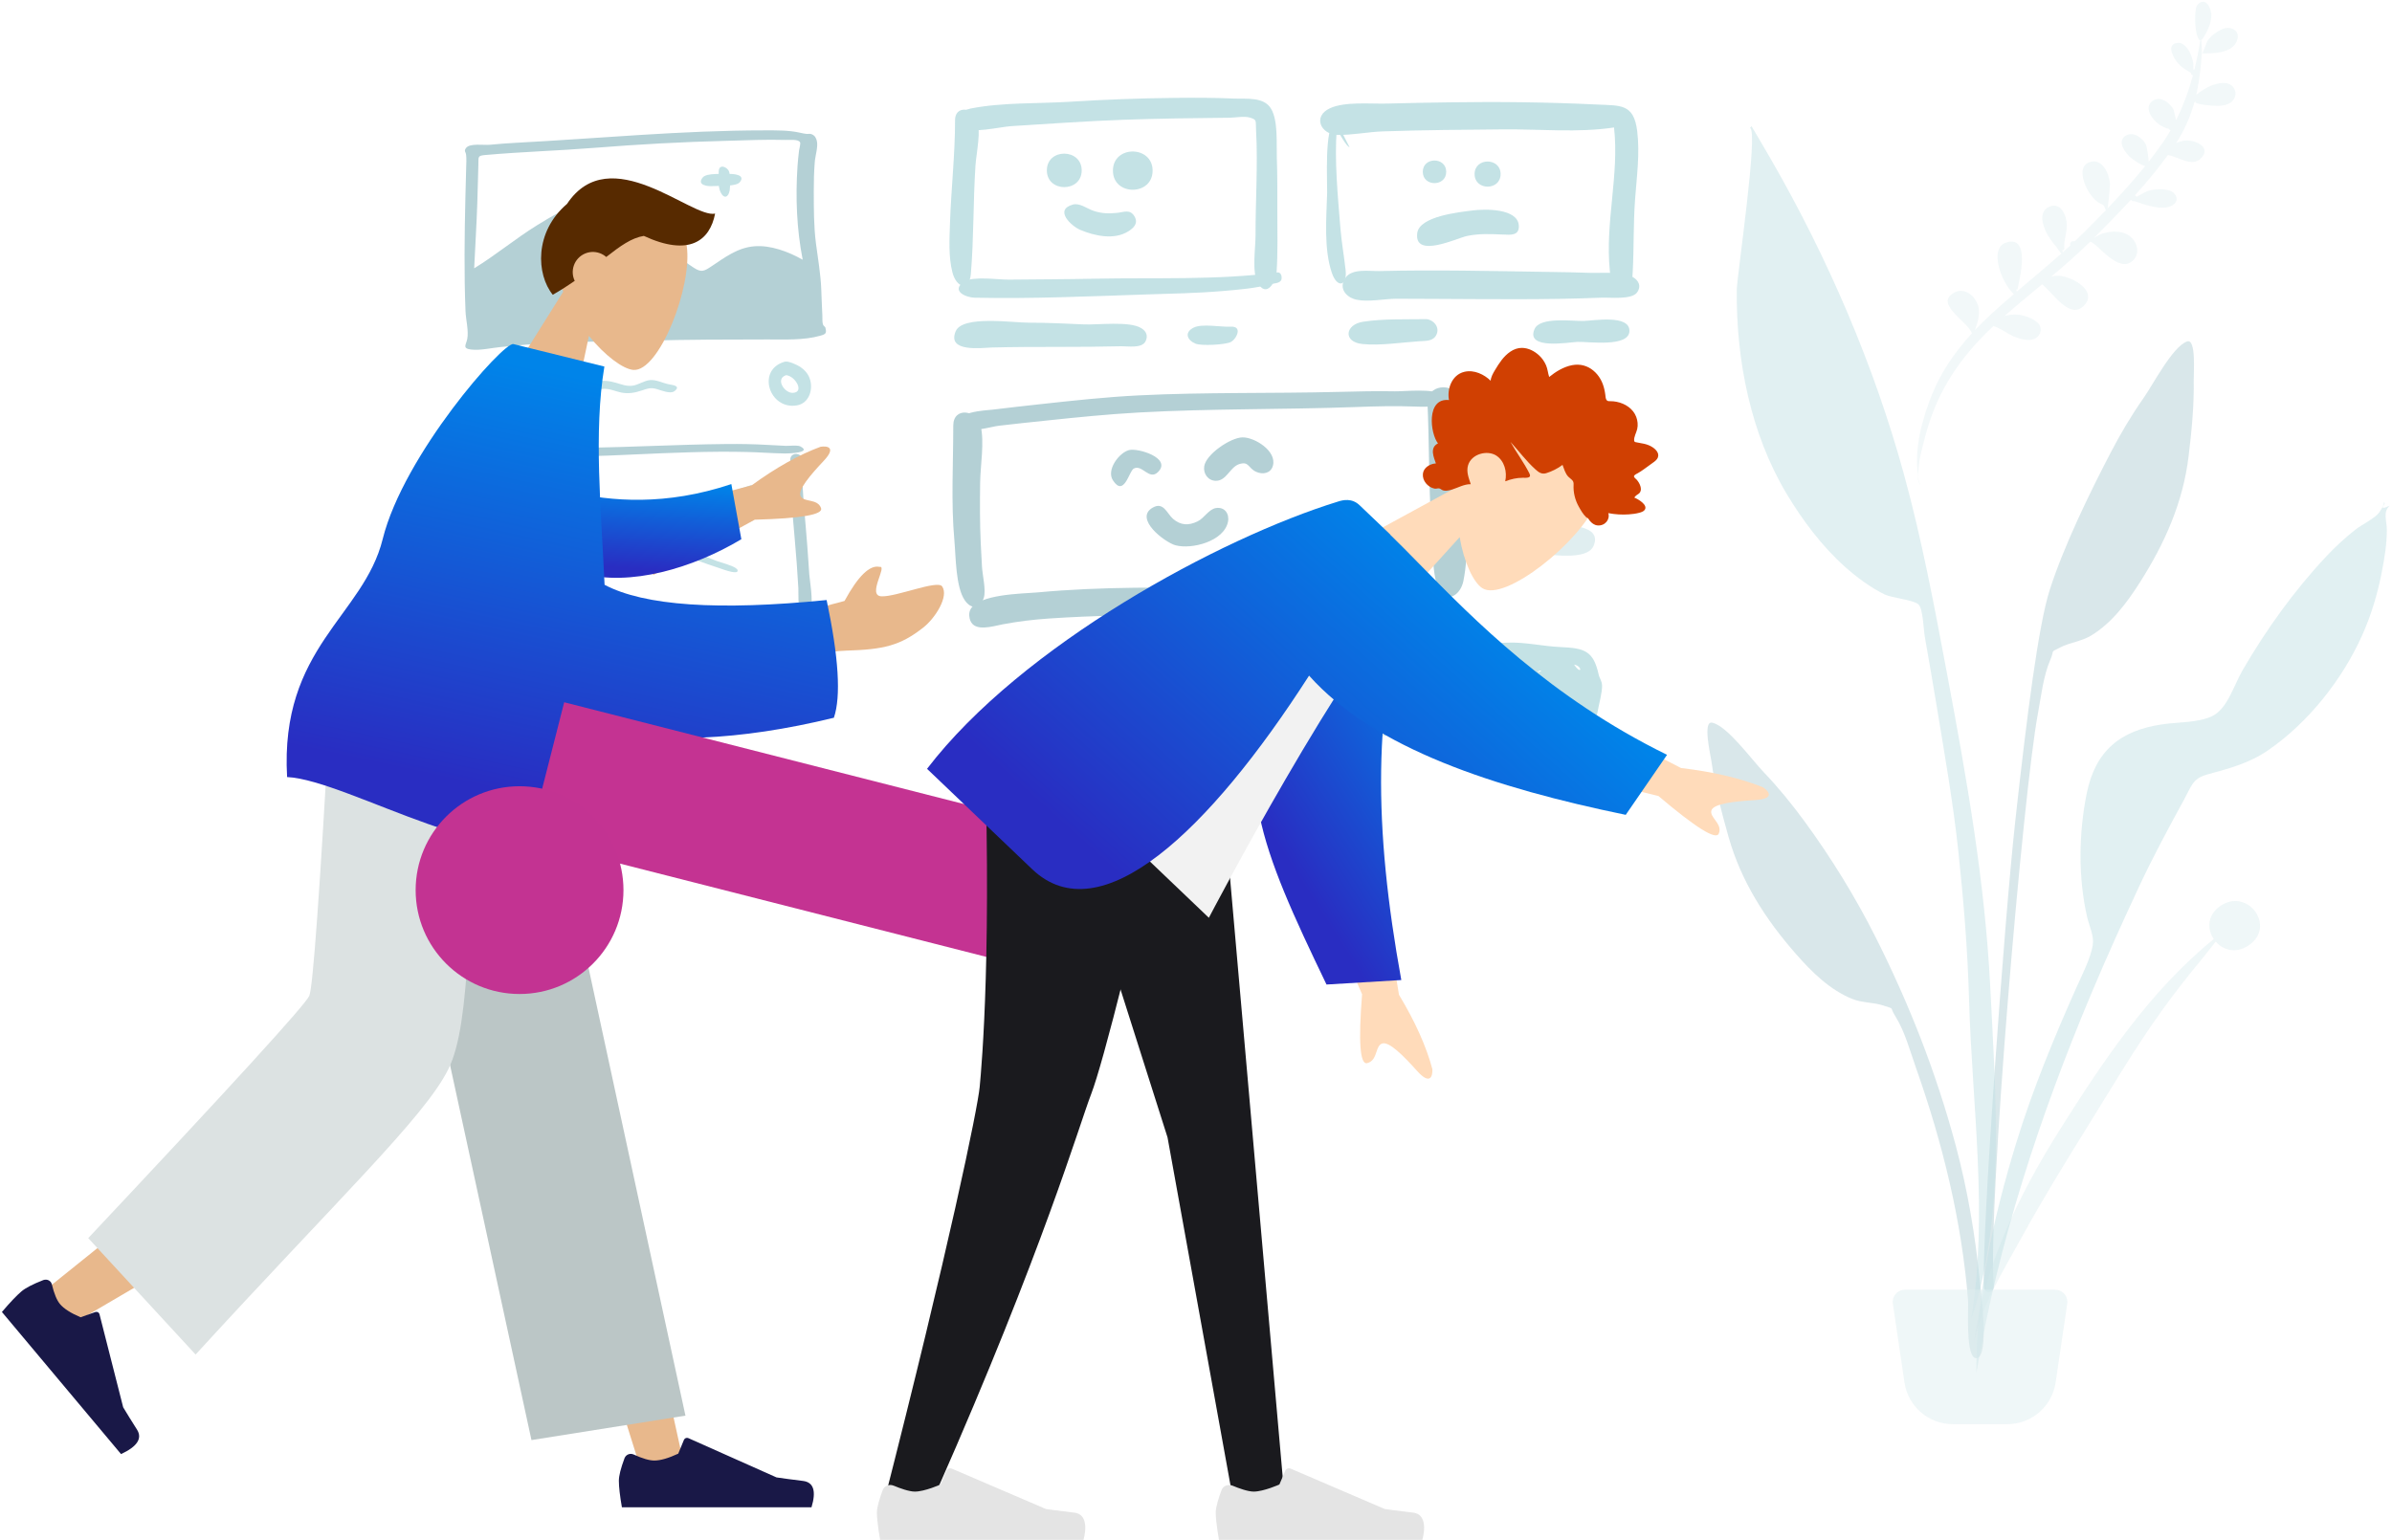 <svg width="587" height="378" viewBox="0 0 587 378" fill="none" xmlns="http://www.w3.org/2000/svg">
<g opacity="0.5">
<path fill-rule="evenodd" clip-rule="evenodd" d="M116.363 65.863C116.609 60.571 116.947 55.286 117.126 49.991C117.214 47.367 117.283 44.743 117.35 42.119C117.365 41.534 117.38 40.95 117.393 40.366C117.436 38.38 117.201 38.218 119.199 38.042C128.112 37.255 137.06 36.994 145.984 36.282C156.746 35.424 167.564 34.831 178.357 34.566C183.153 34.447 187.97 34.202 192.767 34.351C193.829 34.384 195.916 34.108 196.334 34.934C196.515 35.291 196.136 36.519 196.088 36.931C195.937 38.217 195.797 39.508 195.71 40.801C195.2 48.427 195.504 56.245 196.981 63.755C193.517 61.802 189.14 60.122 185.103 60.456C180.987 60.795 177.908 63.174 174.613 65.362C172.749 66.6 172.122 66.926 170.262 65.727C168.66 64.693 167.144 63.511 165.633 62.351C163.3 60.561 161.098 58.62 158.836 56.744C154.677 53.293 148.947 48.382 143.202 49.828C139.098 50.861 135.308 53.117 131.745 55.324C126.453 58.604 121.662 62.62 116.363 65.863ZM187.694 32.001C167.245 32.001 146.949 33.983 126.558 35.056C124.428 35.168 122.306 35.333 120.184 35.538C118.77 35.674 115.311 35.101 114.384 36.309C113.766 37.115 114.297 37.236 114.384 38.002C114.494 38.968 114.429 40.112 114.401 41.134C114.333 43.596 114.261 46.058 114.205 48.52C113.994 57.827 113.862 67.132 114.239 76.436C114.321 78.466 115.06 81.275 114.656 83.247C114.363 84.674 113.384 85.543 115.642 85.807C117.864 86.067 120.58 85.406 122.804 85.195C125.04 84.982 127.277 84.751 129.516 84.566C139.252 83.764 149.082 83.885 158.843 83.618C168.693 83.35 178.546 83.332 188.398 83.327C192.521 83.325 197.231 83.556 201.254 82.422C202.669 82.023 202.898 81.826 202.549 80.422C202.483 80.155 202.055 80.057 201.93 79.575C201.759 78.92 201.847 78.123 201.807 77.441C201.677 75.213 201.631 72.981 201.526 70.751C201.351 67.026 200.709 63.411 200.234 59.723C199.686 55.465 199.714 51.141 199.703 46.854C199.697 44.476 199.758 42.106 199.949 39.735C200.071 38.215 200.82 35.944 200.44 34.526C200.251 33.82 199.942 33.26 199.207 32.956C198.741 32.763 198.349 32.914 197.889 32.865C197.343 32.807 197.003 32.731 196.348 32.583C193.546 31.947 190.549 32.001 187.694 32.001Z" fill="#69A1AC"/>
<path fill-rule="evenodd" clip-rule="evenodd" d="M176.377 42.126C176.376 43.608 176.144 45.795 176.828 47.19C177.694 48.961 178.779 48.407 179.066 46.744C179.23 45.791 179.226 42.97 178.92 42.126C178.487 40.931 176.377 40.117 176.377 42.126Z" fill="#89C5CC"/>
<path fill-rule="evenodd" clip-rule="evenodd" d="M178.864 42.698C177.472 42.747 173.42 42.413 172.479 43.532C170.864 45.45 173.675 45.79 174.882 45.683C176.279 45.559 180.595 45.862 181.531 44.742C183.095 42.868 179.958 42.658 178.864 42.698Z" fill="#89C5CC"/>
<path fill-rule="evenodd" clip-rule="evenodd" d="M124.872 92.209C130.988 93.271 129.085 102.597 123.297 100.437C121.281 99.684 118.309 97.509 119.424 94.947C120.257 93.032 122.97 92.026 124.872 92.209ZM122.339 89.309C118.361 89.978 115.641 94.283 117.005 98.038C118.321 101.661 123.312 104.314 126.992 103.012C130.506 101.769 132.259 97.094 131.074 93.674C129.836 90.101 125.804 88.725 122.339 89.309Z" fill="#89C5CC"/>
<path fill-rule="evenodd" clip-rule="evenodd" d="M159.544 93.299C158.021 93.426 156.705 94.492 155.173 94.681C153.74 94.857 152.552 94.367 151.211 93.975C149.589 93.501 148.102 93.293 146.445 93.714C145.178 94.036 143.929 94.897 142.614 95.001C140.025 95.206 137.017 92.252 134.996 95.593C134.028 97.194 135.434 98.225 136.883 97.478C138.394 96.7 137.652 96.421 139.526 96.881C141.09 97.265 142.353 97.473 143.919 96.936C145.338 96.449 146.584 95.558 148.125 95.458C149.635 95.361 150.948 96.048 152.392 96.345C154.166 96.71 155.737 96.434 157.418 95.877C159.018 95.348 159.656 95.059 161.27 95.531C162.292 95.83 164.524 96.779 165.519 96.014C167.239 94.691 164.936 94.498 164.03 94.31C162.57 94.007 161.059 93.175 159.544 93.299Z" fill="#89C5CC"/>
<path fill-rule="evenodd" clip-rule="evenodd" d="M194.394 92.411C194.406 92.42 194.418 92.429 194.43 92.439C194.418 92.429 194.406 92.42 194.394 92.411ZM192.899 92.098C195.122 92.241 197.526 96.291 194.58 96.435C192.507 96.536 190.187 92.989 192.899 92.098ZM192.587 88.784C185.557 90.747 188.77 100.658 195.551 99.513C198.631 98.993 199.675 95.425 198.657 92.783C198.22 91.649 197.367 90.692 196.348 90.039C195.596 89.558 193.446 88.544 192.587 88.784Z" fill="#89C5CC"/>
<path fill-rule="evenodd" clip-rule="evenodd" d="M159.788 109.475C165.974 109.262 172.161 109.05 178.354 108.993C181.71 108.962 185.048 109.02 188.399 109.213C189.885 109.298 191.371 109.38 192.858 109.443C193.114 109.454 193.469 109.436 193.86 109.417C194.781 109.372 195.905 109.317 196.434 109.596C199.392 111.161 193.365 111.333 192.632 111.321C190.991 111.293 189.352 111.212 187.713 111.131C186.281 111.06 184.848 110.989 183.414 110.954C174.215 110.728 164.961 111.141 155.746 111.553C153.634 111.647 151.524 111.741 149.417 111.828C147.18 111.92 144.943 111.979 142.707 112.038C139.51 112.123 136.314 112.208 133.118 112.388C131.897 112.456 130.676 112.529 129.456 112.602L129.456 112.602L129.456 112.602C127.708 112.706 125.959 112.81 124.21 112.902C122.841 112.974 121.472 113.044 120.101 113.079C119.854 113.085 119.532 113.119 119.181 113.157C118.331 113.247 117.308 113.357 116.756 113.131C116.091 112.859 115.553 112.479 115.919 111.673C116.228 110.992 117.351 111.074 118.17 111.134C118.393 111.15 118.594 111.164 118.75 111.161C121.367 111.111 123.978 110.964 126.591 110.804C127.546 110.745 128.502 110.685 129.457 110.625C134.43 110.312 139.399 110 144.385 109.915C149.521 109.827 154.654 109.651 159.788 109.475ZM192.098 150.19L193.877 150.169C194.795 150.249 195.206 151.213 194.616 151.954C194.165 152.521 192.427 152.547 191.294 152.564H191.294H191.294C190.981 152.568 190.713 152.572 190.532 152.587C187.576 152.824 184.625 152.931 181.659 152.96C175.414 153.019 169.192 153.287 162.957 153.642C156.574 154.006 150.186 154.143 143.798 154.28H143.798H143.798C139.098 154.381 134.398 154.481 129.7 154.672C127.009 154.782 124.318 154.864 121.627 154.934C121.337 154.942 120.953 154.983 120.518 155.03C118.817 155.214 116.347 155.481 115.787 154.13C115.29 152.932 115.981 152.38 116.991 152.129C116.831 151.42 116.861 150.423 116.877 149.851C116.883 149.68 116.886 149.547 116.884 149.471C116.858 148.755 116.841 148.039 116.823 147.322C116.803 146.51 116.783 145.699 116.752 144.887C116.723 144.151 116.697 143.414 116.67 142.676C116.566 139.768 116.462 136.852 116.238 133.955C116.135 132.618 115.971 131.296 115.807 129.977C115.546 127.871 115.285 125.77 115.273 123.62C115.271 123.233 115.252 122.749 115.23 122.204C115.118 119.412 114.942 114.998 116.675 113.654C119.73 111.871 119.126 117.018 118.857 119.314C118.812 119.694 118.777 119.995 118.769 120.175C118.593 123.994 118.831 127.645 119.216 131.44C119.475 134.003 119.323 136.558 119.172 139.117C119.117 140.03 119.063 140.945 119.028 141.86C119.01 142.313 118.994 142.766 118.979 143.219C118.931 144.612 118.883 146.003 118.778 147.395C118.766 147.545 118.763 147.834 118.758 148.203C118.744 149.243 118.722 150.922 118.499 151.94C118.974 151.92 119.434 151.925 119.814 151.929H119.814H119.814C120.056 151.932 120.266 151.934 120.426 151.929C121.155 151.907 121.885 151.886 122.614 151.864H122.614H122.614C124.769 151.801 126.924 151.738 129.078 151.657C134.164 151.466 139.251 151.402 144.338 151.338H144.338C150.346 151.263 156.354 151.187 162.36 150.902C172.258 150.431 182.19 150.311 192.098 150.19ZM193.934 112.853C193.929 119.395 194.435 125.758 195.026 132.274C195.391 136.304 195.684 140.35 195.918 144.391C195.929 144.578 195.927 144.89 195.925 145.281V145.282C195.913 147.516 195.887 152.331 198.096 151.179C199.763 150.309 199.122 145.267 198.768 142.477C198.69 141.865 198.626 141.361 198.603 141.033C198.555 140.336 198.507 139.639 198.459 138.942L198.459 138.94C198.237 135.701 198.015 132.464 197.723 129.229L197.661 128.547C197.323 124.81 196.985 121.076 196.925 117.321C196.92 117.011 196.95 116.578 196.984 116.09C197.081 114.676 197.211 112.794 196.624 112.044C195.798 110.987 193.936 111.3 193.934 112.853Z" fill="#69A1AC"/>
<path fill-rule="evenodd" clip-rule="evenodd" d="M160.071 128.891C167.973 125.316 175.966 121.699 184.183 119.124C184.777 118.939 185.153 119.551 185.018 120.065C184.879 120.594 183.593 121.046 182.741 121.346C182.486 121.435 182.27 121.511 182.135 121.572C180.987 122.084 179.836 122.591 178.685 123.097C177.507 123.615 176.329 124.134 175.153 124.659C172.71 125.751 170.264 126.838 167.818 127.925C165.198 129.089 162.579 130.253 159.962 131.423C159.863 131.468 159.764 131.512 159.665 131.556C163.222 132.821 166.76 134.142 170.282 135.502C171.486 135.967 172.685 136.442 173.885 136.917C174.564 137.185 175.242 137.454 175.922 137.721C176.143 137.808 176.528 137.925 176.991 138.067C178.5 138.527 180.833 139.24 181.006 139.959C181.286 141.132 178.065 139.998 176.849 139.57C176.688 139.513 176.562 139.469 176.484 139.444C174.691 138.871 172.919 138.232 171.147 137.593L170.902 137.505C169.498 136.999 168.097 136.488 166.695 135.977C163.957 134.979 161.219 133.98 158.466 133.022C158.077 132.887 157.687 132.752 157.298 132.617C152.88 134.602 148.47 136.605 144.075 138.641C141.719 139.732 139.375 140.849 137.038 141.981C136.528 142.228 135.896 142.609 135.21 143.024C133.565 144.018 131.607 145.202 130.26 145.172C129.538 145.156 129.051 145.002 128.976 144.126C128.898 143.223 130.057 142.749 130.89 142.408C131.09 142.327 131.271 142.253 131.411 142.182C133.909 140.933 136.423 139.715 138.944 138.513C143.951 136.125 149.004 133.832 154.076 131.585C154.105 131.572 154.134 131.559 154.164 131.546C151.351 130.594 148.53 129.665 145.703 128.755C145.421 128.664 144.842 128.504 144.082 128.293C140.489 127.298 132.834 125.178 133.174 123.94C133.565 122.523 140.742 125.112 143.919 126.258C144.514 126.473 144.969 126.637 145.213 126.715C149.012 127.926 152.8 129.171 156.569 130.472C157.734 129.948 158.901 129.42 160.071 128.891Z" fill="#89C5CC"/>
<path fill-rule="evenodd" clip-rule="evenodd" d="M126.213 160.005C128.526 160.41 130.158 162.629 129.904 164.953C129.561 168.092 126.432 169.531 123.541 169.122C120.261 168.657 119.572 165.884 121.161 163.216C121.512 162.626 121.917 161.919 122.557 161.608C122.996 161.395 123.556 161.584 123.911 161.411C125.152 160.807 124.406 159.845 126.213 160.005ZM125.16 157.954C122.338 158.314 117.123 161.58 117.387 164.848C117.616 165.227 117.96 165.382 118.42 165.313C118.31 166.021 118.346 166.721 118.529 167.414C118.797 168.314 119.331 169.051 120.048 169.636C121.524 170.843 123.542 171.139 125.38 170.927C128.811 170.533 131.516 168.187 131.709 164.618C131.897 161.134 128.856 157.487 125.16 157.954Z" fill="#89C5CC"/>
<path fill-rule="evenodd" clip-rule="evenodd" d="M138.83 162.206C137.564 162.877 135.561 163.908 134.818 165.183C134.034 166.529 134.846 168.002 136.499 167.365C137.811 166.86 138.646 165.253 140.045 164.738C141.281 164.284 141.779 164.515 143.084 164.968C144.429 165.434 145.605 165.884 147.059 165.77C148.887 165.626 150.47 164.567 152.259 164.326C153.765 164.122 155.008 164.709 156.45 164.942C158.124 165.212 159.218 164.579 160.784 164.249C161.849 164.024 163.727 164.938 164.503 164.596C166.25 163.828 164.402 162.889 163.435 162.579C161.806 162.056 160.804 162.517 159.254 162.951C157.572 163.421 156.845 163.067 155.237 162.635C151.984 161.761 149.471 163.875 146.387 163.491C143.532 163.135 141.823 160.621 138.83 162.206Z" fill="#89C5CC"/>
<path fill-rule="evenodd" clip-rule="evenodd" d="M192.029 160.644C195.161 163.58 191.643 167.757 188.19 165.411C186.975 164.585 186.955 163.259 187.901 162.072C188.766 160.986 190.666 160.563 192.029 160.644ZM190.868 158.272C187.943 158.841 185.183 160.183 184.918 163.56C184.66 166.854 188.039 168.384 190.878 168.168C197.251 167.683 196.791 157.127 190.868 158.272Z" fill="#89C5CC"/>
</g>
<g opacity="0.5">
<path fill-rule="evenodd" clip-rule="evenodd" d="M287.973 24.032C279.548 24.126 271.128 24.437 262.721 24.969C254.725 25.476 246.05 25.091 238.185 26.641C235.952 27.081 232.935 29.116 235.905 31.355C237.992 32.929 245.628 31.119 248.121 30.966C257.3 30.401 266.484 29.726 275.676 29.401C284.378 29.093 293.079 28.985 301.785 28.898C303.114 28.885 305.321 28.459 306.645 28.845C308.546 29.399 308.095 29.55 308.238 31.964C308.496 36.338 308.424 40.728 308.338 45.106C308.254 49.343 308.097 53.58 308.112 57.818C308.123 60.842 307.156 66.852 308.674 69.478C310.858 73.258 313.124 69.152 313.287 66.64C313.6 61.836 313.46 56.972 313.461 52.161C313.462 47.646 313.494 43.13 313.335 38.617C313.22 35.357 313.686 29.666 311.93 26.702C310.141 23.683 305.834 24.334 302.692 24.191C297.79 23.965 292.879 23.981 287.973 24.032Z" fill="#89C5CC"/>
<path fill-rule="evenodd" clip-rule="evenodd" d="M234.373 29.481C234.383 37.965 233.401 46.392 233.126 54.867C233 58.763 232.744 63.041 233.73 66.866C234.725 70.728 237.885 71.565 238.249 67.254C238.986 58.523 238.805 49.47 239.379 40.67C239.582 37.563 240.9 31.868 239.669 28.959C238.585 26.396 234.369 25.904 234.373 29.481Z" fill="#89C5CC"/>
<path fill-rule="evenodd" clip-rule="evenodd" d="M313.37 66.878C298.74 68.814 283.445 68.109 268.711 68.413C261.642 68.559 254.574 68.568 247.504 68.642C245.037 68.668 238.771 67.729 236.636 69.116C233.238 71.324 236.925 73.028 239.175 73.077C253.127 73.382 267.234 72.741 281.184 72.283C287.451 72.078 293.739 71.977 299.99 71.444C303.838 71.116 308.043 70.799 311.78 69.765C312.576 69.544 314.309 69.59 314.488 68.504C314.598 67.832 314.398 66.736 313.37 66.878Z" fill="#89C5CC"/>
<path fill-rule="evenodd" clip-rule="evenodd" d="M252.534 79.21C248.468 79.234 236.215 77.345 234.531 81.31C232.286 86.598 241.044 85.364 243.399 85.303C248.748 85.166 254.094 85.151 259.445 85.154C264.695 85.156 269.945 85.122 275.194 84.997C276.715 84.961 280.255 85.592 281.129 83.761C281.794 82.369 281.269 81.271 280.043 80.534C277.092 78.761 269.427 79.789 265.972 79.63C261.5 79.424 257.012 79.21 252.534 79.21Z" fill="#89C5CC"/>
<path fill-rule="evenodd" clip-rule="evenodd" d="M302 80.189C299.677 80.328 294.976 79.37 292.895 80.433C290.529 81.642 291.362 83.534 293.405 84.366C294.82 84.942 300.622 84.64 302 83.973C303.437 83.277 305.061 80.001 302 80.189Z" fill="#89C5CC"/>
<path fill-rule="evenodd" clip-rule="evenodd" d="M327.476 30.313C324.995 30.994 325.748 45.084 325.684 47.317C325.508 53.437 324.82 61.134 326.854 67.028C328.151 70.785 330.641 70.275 330.217 66.32C329.844 62.848 329.205 59.416 328.928 55.922C328.302 48.015 327.45 39.581 328.042 31.667C328.293 32.127 330.648 36.392 331.202 36.074C331.034 36.173 328.486 30.047 327.476 30.313Z" fill="#89C5CC"/>
<path fill-rule="evenodd" clip-rule="evenodd" d="M355.394 25.123C350.371 25.198 345.348 25.287 340.327 25.426C336.335 25.537 330.062 24.881 326.4 26.561C322.041 28.56 324.109 33.015 328.204 33.109C331.826 33.193 335.689 32.376 339.344 32.251C349.218 31.913 359.108 31.841 368.986 31.756C377.919 31.679 387.232 32.632 396.087 31.291C397.401 42.953 393.848 54.665 395.057 66.462C395.244 68.293 395.16 70.88 397.492 71.297C400.434 71.824 400.555 68.909 400.667 66.822C400.986 60.863 400.813 54.899 401.249 48.932C401.654 43.402 402.45 37.751 401.777 32.212C400.95 25.397 397.684 25.943 391.911 25.66C379.718 25.062 367.6 24.945 355.394 25.123Z" fill="#89C5CC"/>
<path fill-rule="evenodd" clip-rule="evenodd" d="M338.561 66.537C336.002 66.601 331.751 65.812 330.112 68.266C328.405 70.82 330.43 73.047 332.911 73.571C335.847 74.191 339.676 73.341 342.724 73.332C345.898 73.322 349.073 73.358 352.247 73.37C365.855 73.424 379.522 73.629 393.12 73.067C395.019 72.988 400.409 73.625 401.724 71.804C402.89 70.188 402.074 68.739 400.538 67.916C398.018 66.565 392.841 67.079 390.038 66.972C386.576 66.84 383.11 66.797 379.646 66.743C365.975 66.532 352.232 66.198 338.561 66.537Z" fill="#89C5CC"/>
<path fill-rule="evenodd" clip-rule="evenodd" d="M350.073 78.341C344.98 78.427 339.547 78.204 334.505 78.976C330.072 79.655 329.526 83.941 334.298 84.442C338.684 84.903 344 84.042 348.407 83.759C349.973 83.658 351.793 83.801 352.543 82.071C353.326 80.263 351.829 78.529 350.073 78.341Z" fill="#89C5CC"/>
<path fill-rule="evenodd" clip-rule="evenodd" d="M388.572 78.79C385.854 78.858 377.914 77.69 376.568 80.794C374.327 85.963 385.075 83.999 387.137 83.923C389.735 83.827 399.863 85.345 399.866 81.208C399.868 77.151 391.061 78.729 388.572 78.79Z" fill="#89C5CC"/>
<path fill-rule="evenodd" clip-rule="evenodd" d="M233.934 104.474C233.94 113.877 233.355 123.367 234.213 132.746C234.567 136.625 234.507 144.056 236.754 147.344C238.348 149.679 240.56 149.515 241.432 146.712C242.014 144.838 241.082 141.091 240.979 139.086C240.878 137.163 240.762 135.24 240.673 133.316C240.444 128.358 240.462 123.409 240.53 118.449C240.589 114.194 241.613 108.566 240.647 104.474C239.747 100.661 233.934 99.769 233.934 104.474Z" fill="#69A1AC"/>
<path fill-rule="evenodd" clip-rule="evenodd" d="M328.43 96.202C312.117 96.611 295.768 96.246 279.469 97.053C271.431 97.451 263.425 98.326 255.427 99.198C251.498 99.626 247.571 100.068 243.648 100.551C242.465 100.697 232.629 101.078 236.328 104.819C237.944 106.452 243.084 104.746 245.118 104.505C249.056 104.04 253.002 103.635 256.946 103.218C264.45 102.424 271.964 101.672 279.5 101.255C297.25 100.272 315.072 100.567 332.839 99.911C337.645 99.734 342.437 99.607 347.245 99.796C348.507 99.846 357.784 100.317 353.756 96.891C351.852 95.27 344.671 96.106 342.29 96.058C337.671 95.962 333.048 96.086 328.43 96.202Z" fill="#69A1AC"/>
<path fill-rule="evenodd" clip-rule="evenodd" d="M350.669 112.044C350.588 107.699 350.508 103.355 350.31 99.015C350.102 94.443 356.328 93.751 358.175 97.451C359.504 100.115 359.27 104.647 359.07 108.532C358.989 110.097 358.914 111.558 358.949 112.748C359.028 115.477 359.229 118.298 359.432 121.157C359.944 128.35 360.472 135.782 359.128 142.572C358.474 145.872 355.69 147.607 353.837 145.808C353.835 145.812 353.832 145.815 353.83 145.819C353.133 146.846 350.963 146.844 349.366 146.842C348.926 146.842 348.529 146.841 348.218 146.863C343.841 147.16 339.545 147.662 335.207 148.312C326.563 149.608 317.994 150.404 309.256 150.621C303.328 150.767 297.391 150.816 291.452 150.866C280.081 150.96 268.703 151.055 257.368 151.832C253.546 152.095 249.782 152.545 246.023 153.264C245.703 153.326 245.348 153.405 244.97 153.489C242.174 154.11 238.128 155.01 237.852 151.104C237.523 146.468 247.571 145.861 252.742 145.548C253.531 145.5 254.207 145.46 254.715 145.412C270.415 143.952 286.362 144.178 302.13 144.402C302.894 144.413 303.657 144.423 304.42 144.434C305.651 144.451 306.881 144.471 308.111 144.492C314.861 144.603 321.604 144.714 328.353 144.301C331.424 144.113 334.535 144.017 337.652 143.92C342.625 143.766 347.613 143.611 352.476 143.084C351.743 140.24 351.615 136.884 351.494 133.721C351.447 132.489 351.401 131.287 351.32 130.155C350.893 124.126 350.781 118.085 350.669 112.044Z" fill="#69A1AC"/>
<path fill-rule="evenodd" clip-rule="evenodd" d="M363.871 102.363C361.668 102.663 359.829 104.549 360.813 106.941C362.053 109.953 365.744 108.776 368.182 108.586C375.932 107.978 384.024 109.191 391.68 108.276C393.771 108.026 396.805 106.887 394.927 104.077C393.516 101.966 388.374 102.336 386.189 102.134C378.714 101.443 371.337 101.627 363.871 102.363Z" fill="#C1DEE2"/>
<path fill-rule="evenodd" clip-rule="evenodd" d="M376.952 115.504C373.946 115.706 366.949 115.547 365.683 118.967C363.411 125.102 372.31 122.94 375.019 122.591C378.167 122.186 385.587 123.271 387.263 120.219C390.26 114.761 379.588 115.322 376.952 115.504Z" fill="#C1DEE2"/>
<path fill-rule="evenodd" clip-rule="evenodd" d="M369.223 128.968C367.797 130.394 367.795 132.942 369.223 134.368C370.971 136.115 374.78 135.752 377.078 135.88C380.282 136.059 389.484 137.753 391.076 133.98C393.222 128.89 384.889 128.996 382.148 128.707C378.98 128.374 371.848 126.341 369.223 128.968Z" fill="#C1DEE2"/>
<path fill-rule="evenodd" clip-rule="evenodd" d="M256.901 41.829C256.901 47.302 265.449 47.302 265.449 41.829C265.449 36.386 256.901 36.302 256.901 41.829Z" fill="#89C5CC"/>
<path fill-rule="evenodd" clip-rule="evenodd" d="M273.115 41.891C273.115 48.148 282.851 48.135 282.851 41.891C282.851 35.656 273.115 35.592 273.115 41.891Z" fill="#89C5CC"/>
<path fill-rule="evenodd" clip-rule="evenodd" d="M263.306 50.21C258.573 51.517 262.933 55.528 265.131 56.444C268.624 57.901 273.39 58.974 276.884 56.791C278.274 55.922 279.402 54.767 278.383 53.081C277.298 51.285 275.812 52.084 274.16 52.249C272.066 52.46 270.375 52.428 268.353 51.756C266.845 51.255 264.952 49.757 263.306 50.21Z" fill="#89C5CC"/>
<path fill-rule="evenodd" clip-rule="evenodd" d="M349.154 42.175C349.154 45.877 354.902 45.877 354.902 42.175C354.902 38.474 349.154 38.474 349.154 42.175Z" fill="#89C5CC"/>
<path fill-rule="evenodd" clip-rule="evenodd" d="M361.866 42.733C361.866 46.845 368.251 46.846 368.251 42.733C368.251 38.619 361.866 38.62 361.866 42.733Z" fill="#89C5CC"/>
<path fill-rule="evenodd" clip-rule="evenodd" d="M361.393 51.658C358.038 52.091 348.337 53.074 347.794 57.209C346.957 63.588 357.587 58.425 360.013 57.924C363.103 57.286 365.863 57.453 368.948 57.577C370.641 57.644 372.894 57.919 372.717 55.339C372.425 51.102 364.325 51.283 361.393 51.658Z" fill="#89C5CC"/>
<path fill-rule="evenodd" clip-rule="evenodd" d="M277.055 110.485C274.624 111.133 271.443 115.337 273.116 117.909C275.859 122.128 277.069 115.65 278.217 115.027C280.305 113.892 282.001 118.038 284.184 115.863C287.628 112.432 279.224 109.904 277.055 110.485Z" fill="#69A1AC"/>
<path fill-rule="evenodd" clip-rule="evenodd" d="M304.914 107.366C302.031 107.392 295.944 111.475 295.512 114.489C295.256 116.28 296.444 118 298.374 118.024C301.003 118.056 301.839 114.638 304.117 113.924C306.576 113.153 306.211 114.928 308.334 115.848C309.887 116.522 311.83 116.24 312.37 114.33C313.388 110.727 307.877 107.309 304.914 107.366Z" fill="#69A1AC"/>
<path fill-rule="evenodd" clip-rule="evenodd" d="M282.843 124.624C278.231 127.327 285.82 133.119 288.45 133.844C292.422 134.937 300.415 132.897 301.356 128.045C301.731 126.114 300.523 124.366 298.392 124.711C296.638 124.996 295.512 127.197 293.887 127.985C291.694 129.049 289.744 128.976 287.88 127.375C286.362 126.07 285.549 123.046 282.843 124.624Z" fill="#69A1AC"/>
<path fill-rule="evenodd" clip-rule="evenodd" d="M286.186 164.556C282.065 165.434 277.877 164.845 273.737 165.671C269.515 166.514 266.992 168.109 263.069 166.502C262.885 166.424 262.701 166.346 262.517 166.268C259.481 164.961 256.299 164.573 253.121 166.657C251.241 167.89 245.532 172.156 246.22 174.759C247.711 180.402 254.135 171.553 255.773 170.691C258.896 169.047 261.038 171.147 264.254 171.74C268.105 172.451 271.205 170.415 274.833 169.605C279.077 168.656 283.851 168.326 288.168 167.819C289.874 167.618 296.335 168.967 296.918 166.844C297.92 163.198 287.805 164.212 286.186 164.556Z" fill="#C1DEE2"/>
<path fill-rule="evenodd" clip-rule="evenodd" d="M315.913 175.92C316.182 176.124 315.966 175.96 315.913 175.92V175.92ZM327.453 164.335C330.98 163.977 342.266 161.457 344.583 165.102C346.092 167.476 343.697 176.239 341.412 177.372C339.586 178.277 335.332 177.276 333.328 177.205C329.6 177.074 325.863 177.016 322.139 176.783C320.89 176.705 316.871 176.935 315.892 175.83C314.735 174.524 314.787 167.565 314.515 165.84C317.758 166.889 324.062 164.679 327.453 164.335ZM334.985 160.761C330.467 160.957 325.951 161.297 321.467 161.902C318.967 162.24 316.435 163.138 314.127 163.564C313.382 163.701 312.175 163.321 311.262 163.761C308.596 165.049 310.931 173.759 311.574 176.086C312.561 179.66 315.047 180.239 318.529 180.576C323.116 181.02 327.798 180.88 332.399 180.824C336.835 180.77 342.816 181.753 345.305 177.302C346.913 174.424 348.639 167.723 347.264 164.516C345.455 160.296 338.7 160.605 334.985 160.761Z" fill="#C1DEE2"/>
<path fill-rule="evenodd" clip-rule="evenodd" d="M385.575 178.314C385.333 178.624 385.333 178.624 385.575 178.314V178.314ZM386.564 177.121C386.49 177.234 386.143 177.6 386.564 177.121V177.121ZM375.791 176.793C377.782 176.418 379.774 176.047 381.768 175.684C379.88 178.326 377.892 177.234 374.667 177.004C375.042 176.933 375.416 176.863 375.791 176.793ZM366.29 175.858C366.795 175.689 367.299 175.52 367.804 175.351C367.789 175.735 367.872 176.095 368.052 176.43C367.188 176.337 366.324 176.237 365.462 176.13C365.738 176.039 366.014 175.948 366.29 175.858ZM361.887 172.607C361.859 171.913 362.902 172.389 363.5 172.343C362.347 173.357 361.81 173.445 361.887 172.607ZM377.633 164.742C377.785 164.549 377.985 164.558 378.235 164.771C377.963 164.863 376.912 165.308 377.633 164.742ZM387.844 163.541C387.871 163.541 388.437 164.306 387.844 163.541V163.541ZM387.558 163.291C387.706 163.404 387.706 163.404 387.558 163.291V163.291ZM386.283 163.142C388.371 163.494 388.212 165.944 386.283 163.142V163.142ZM361.754 162.975C361.33 163.327 361.475 162.985 361.754 162.975V162.975ZM369.739 157.758C366.194 157.965 359.688 157.757 356.728 159.645C352.865 162.11 354.897 170.596 355.243 174.316C355.754 179.815 358.341 181.38 363.519 181.957C369.699 182.646 376.049 182.775 382.26 182.611C387.855 182.464 391.041 180.54 392.065 174.65C392.379 172.848 393.176 170.06 393.151 168.334C393.134 167.136 392.537 166.59 392.311 165.572C391.026 159.775 388.878 159.088 382.936 158.835C378.563 158.649 374.03 157.534 369.739 157.758Z" fill="#89C5CC"/>
</g>
<path opacity="0.2" fill-rule="evenodd" clip-rule="evenodd" d="M545.143 7.225C547.25 6.181 550.059 7.392 548.887 10.154C547.632 13.112 542.992 13.148 540.371 13.09C540.633 13.076 541.478 10.364 541.767 9.954C542.62 8.745 543.848 7.869 545.143 7.225ZM520.883 61.115C520.139 61.752 520.823 61.175 520.883 61.115V61.115ZM547.592 20.957C548.852 21.911 548.911 23.595 547.881 24.736C546.655 26.094 544.416 26.046 542.745 25.915C541.989 25.855 537.953 25.537 538.91 24.882C538.837 24.91 538.683 24.977 538.519 25.068C538.43 25.388 538.337 25.707 538.24 26.025C538.263 26.039 538.284 26.053 538.309 26.067C538.282 26.055 538.262 26.042 538.238 26.03C537.266 29.207 535.883 32.231 534.072 35.061C534.749 34.797 535.45 34.597 536.161 34.507C538.267 34.243 542.696 35.861 540.339 38.639C538.079 41.301 534.565 38.447 532.002 38.055C529.514 41.492 526.772 44.787 523.898 47.971C524.074 48.026 524.228 48.139 524.317 48.317C525.469 47.737 526.67 46.908 527.737 46.683C529.276 46.359 532.432 46.162 533.595 47.526C535.024 49.202 533.49 50.566 531.8 50.888C529.349 51.356 526.141 50.172 523.783 49.372C523.513 49.419 523.219 49.341 523.043 49.127C522.991 49.111 522.939 49.094 522.888 49.078C519.977 52.247 516.956 55.311 513.952 58.309C513.984 58.307 514.016 58.305 514.05 58.303C514.833 57.794 515.673 57.376 516.583 57.157C518.69 56.648 521.168 56.644 522.876 58.153C524.578 59.654 525.179 62.282 523.417 63.97C519.89 67.35 514.7 59.651 512.922 59.331C509.87 62.345 506.643 65.161 503.365 67.92C503.737 67.808 504.119 67.725 504.513 67.688C507.726 67.382 515.265 71.279 511.32 75.118C507.883 78.465 503.909 72.029 501.141 69.78C498.053 72.352 494.947 74.906 491.929 77.56C493.575 77.126 495.165 77.062 496.929 77.589C498.754 78.135 501.698 79.498 500.543 81.939C499.368 84.422 495.832 83.294 493.99 82.507C492.986 82.078 490.972 80.629 489.204 80.018C484.387 84.522 480.215 89.482 477.055 95.325C475.082 98.972 473.584 102.869 472.53 106.874C471.856 109.43 470.53 113.723 470.793 117.05C469.533 110.392 471.822 102.393 474.286 96.44C476.551 90.966 479.94 86.16 483.909 81.833C482.915 78.869 474.539 74.597 479.549 71.84C482.209 70.382 484.932 72.797 485.512 75.357C485.91 77.115 485.301 79.325 484.654 81.033C485.903 79.714 487.201 78.437 488.538 77.203C490.386 75.497 492.278 73.841 494.188 72.205C491.043 69.279 488.07 60.912 492.289 59.541C498.52 57.522 495.515 68.94 495.079 71.079C494.956 71.087 494.859 71.05 494.789 70.971C494.824 71.167 494.864 71.376 494.913 71.587C498.57 68.473 502.28 65.42 505.868 62.232C505.545 61.996 505.032 61.092 504.629 60.611C503.718 59.527 502.847 58.395 502.21 57.126C501.205 55.122 500.236 51.925 502.904 50.744C505.806 49.458 507.183 53.074 507.203 55.232C507.216 56.724 506.804 58.142 506.59 59.604C506.523 60.061 506.779 62.117 506.152 61.233C506.182 61.559 506.186 61.795 506.171 61.962C506.815 61.387 507.454 60.806 508.09 60.22C508.06 60.146 508.038 60.065 508.034 59.972C508 59.329 508.654 59.081 509.112 59.269C509.95 58.48 510.78 57.681 511.595 56.866C513.323 55.14 515.076 53.365 516.817 51.552C516.439 51.231 516.59 50.786 516.237 50.446C515.885 50.106 515.191 49.918 514.776 49.602C513.734 48.807 512.87 47.649 512.246 46.509C511.215 44.626 509.883 40.675 512.899 39.775C516.007 38.846 517.582 42.65 517.781 45.028C517.82 45.489 517.469 49.641 517.202 51.149C520.423 47.78 523.591 44.284 526.461 40.728C525.592 40.72 523.126 38.957 522.628 38.475C521.412 37.301 519.48 34.707 521.613 33.332C523.51 32.113 525.846 33.876 526.656 35.591C526.79 35.873 527.258 38.501 527.294 39.68C528.482 38.172 529.616 36.655 530.67 35.133C531.373 34.121 532.031 33.083 532.646 32.023C532.498 31.94 532.359 31.795 532.227 31.615C529.065 31.085 525.036 26.2 528.751 24.498C530.52 23.689 532.437 25.357 533.303 26.723C533.48 27.002 533.767 28.407 534.001 29.516C535.77 26.003 537.123 22.284 538.153 18.471C537.878 18.403 537.644 18.195 537.614 17.837C536.079 16.971 534.867 16.249 533.796 14.583C533.131 13.548 531.933 11.183 533.889 10.607C536.436 9.858 538.033 13.709 538.241 15.606C538.265 15.826 538.264 16.466 538.255 17.053C538.343 17.041 538.433 17.043 538.52 17.058C539.106 14.697 539.574 12.306 539.947 9.91C538.557 9.468 538.321 2.24 539.246 1.211C541.316 -1.095 542.773 2.233 542.662 3.993C542.53 6.067 541.58 7.955 540.449 9.63C540.328 9.808 540.362 9.799 540.331 9.552C540.314 9.674 540.272 9.764 540.211 9.829C540.269 10.921 540.382 12.039 540.327 13.006C540.169 15.773 539.842 18.556 539.368 21.288C539.253 21.953 539.121 22.612 538.973 23.265C540.09 22.322 541.597 21.484 542.186 21.222C543.716 20.542 546.074 19.808 547.592 20.957ZM470.543 116.787C470.617 117.676 470.836 118.488 471.268 119.153C470.951 118.393 470.713 117.601 470.543 116.787Z" fill="#C1DEE2"/>
<g opacity="0.5">
<path opacity="0.5" fill-rule="evenodd" clip-rule="evenodd" d="M525.945 97.834C528.467 94.239 533.147 85.107 536.696 83.822C538.982 82.995 538.315 91.555 538.344 93.187C538.453 99.502 537.839 105.777 537.079 112.039C535.712 123.332 531.239 133.39 525.105 143.002C521.948 147.948 518.246 152.953 513.118 156.039C510.757 157.461 507.917 157.698 505.586 158.923C502.871 160.348 504.349 159.196 503.126 162.025C501.427 165.953 500.883 171.02 500.097 175.211C496.487 194.451 487.748 296.156 489.263 315.726C489.398 317.461 486.979 317.876 486.859 315.758C486.217 304.53 491.77 226.775 494.572 201.347C497.374 175.919 500.209 153.454 503.052 144.657C506.501 133.984 512.73 121.149 517.915 111.196C520.323 106.572 522.949 102.107 525.945 97.834Z" fill="#69A1AC"/>
<path opacity="0.5" fill-rule="evenodd" clip-rule="evenodd" d="M544.662 222.548C551.224 217.73 558.326 226.822 552.389 231.64C549.106 234.303 545.675 233.356 543.743 231.137C542.489 232.665 541.315 234.264 540.187 235.614C536.75 239.728 533.503 243.94 530.398 248.251C523.95 257.206 518.424 266.666 512.646 275.954C506.944 285.12 501.288 294.334 496.12 303.732C491.742 311.695 485.906 321.063 484.407 329.793C486.681 311.279 495.311 293.483 505.588 277.161C515.781 260.974 527.479 243.295 543.262 230.52C541.656 228.158 541.611 224.786 544.662 222.548Z" fill="#C1DEE2"/>
<path opacity="0.5" fill-rule="evenodd" clip-rule="evenodd" d="M420.148 177.395C423.82 178.113 429.82 186.42 432.847 189.584C436.444 193.345 439.707 197.354 442.784 201.554C449.406 210.595 455.329 220.207 460.365 230.23C468.575 246.571 475.153 263.345 479.927 281.138C482.849 292.031 484.741 303.32 485.862 314.531C486.074 316.645 488.29 332.945 485.096 333.384C482.224 333.78 483.111 321.007 482.972 319.27C481.406 299.669 476.713 280.597 470.185 262.121C468.763 258.097 467.442 253.167 465.168 249.545C463.53 246.937 465.156 247.846 462.278 246.859C459.807 246.011 456.992 246.218 454.462 245.18C448.965 242.926 444.563 238.549 440.705 234.147C433.207 225.593 427.265 216.338 424.168 205.376C422.45 199.298 420.871 193.184 419.995 186.919C419.768 185.299 417.783 176.932 420.148 177.395Z" fill="#69A1AC"/>
<path opacity="0.5" fill-rule="evenodd" clip-rule="evenodd" d="M434.639 39.191C448.47 63.178 459.836 89.528 467.175 116.215C471.622 132.385 474.732 148.978 477.821 165.451C482.605 190.957 487.13 216.461 488.417 242.421C489.712 268.53 492.273 298.645 483.724 323.792C487.994 298.261 483.928 271.084 483.208 245.394C482.864 233.13 481.867 220.985 480.56 208.793C479.291 196.966 477.217 185.195 475.287 173.46C474.346 167.745 473.359 162.039 472.353 156.336C472.053 154.634 471.926 149.585 470.847 148.423C469.76 147.253 464.218 146.776 462.477 145.918C458.973 144.188 455.677 141.732 452.76 139.137C447.168 134.162 442.303 127.662 438.464 121.254C429.58 106.427 426.028 88.333 426.207 71.161C426.242 67.827 431.603 31.927 429.45 31.432C429.58 31.28 429.702 31.123 429.818 30.96C431.448 33.69 433.048 36.438 434.639 39.191Z" fill="#89C5CC"/>
<path opacity="0.5" fill-rule="evenodd" clip-rule="evenodd" d="M583.926 125.703C584.139 125.395 585.528 123.254 584.829 123.391C586.253 123.112 582.87 125.752 586.418 124.132C584.733 125.724 585.706 127.79 585.728 129.932C585.765 133.409 585.183 136.857 584.528 140.26C583.494 145.638 581.952 150.867 579.715 155.869C574.838 166.77 566.557 177.264 556.726 184.08C551.873 187.445 547.116 188.59 541.581 190.139C538.085 191.118 537.808 192.927 535.952 196.319C532.088 203.386 528.293 210.427 524.886 217.731C520.817 226.454 516.868 235.186 513.142 244.062C500.591 273.961 490.375 304.937 485.01 336.993C484.879 318.102 489.249 298.646 494.761 280.64C498.777 267.521 504.004 254.875 509.58 242.357C510.931 239.324 512.978 235.423 513.552 232.075C513.954 229.729 512.726 227.473 512.163 225.002C509.971 215.378 510.128 204.597 512.053 194.922C514.176 184.253 520.315 179.302 530.699 177.79C534.497 177.238 539.324 177.44 542.807 175.821C546.601 174.057 548.166 168.261 550.324 164.54C556.118 154.546 563.004 144.96 570.91 136.538C573.099 134.206 575.453 132.055 577.95 130.061C579.525 128.803 582.852 127.253 583.926 125.703Z" fill="#89C5CC"/>
<path opacity="0.5" fill-rule="evenodd" clip-rule="evenodd" d="M467.48 316.592H504.334C505.992 316.592 507.335 317.935 507.335 319.592C507.335 319.738 507.324 319.885 507.303 320.03L504.454 339.345C503.586 345.233 498.533 349.595 492.581 349.595H479.233C473.282 349.595 468.229 345.233 467.36 339.345L464.512 320.03C464.27 318.39 465.403 316.865 467.042 316.624C467.187 316.602 467.334 316.592 467.48 316.592Z" fill="#C1DEE2"/>
</g>
<path fill-rule="evenodd" clip-rule="evenodd" d="M138.214 71.603C136.164 66.112 135.611 60.094 138.106 54.482C145.295 38.31 167.07 50.347 168.523 60.354C169.975 70.36 161.729 91.412 155.378 90.8C152.845 90.556 148.442 87.303 144.52 82.453L139.576 105.895L120.966 99.139L138.214 71.603Z" fill="#E8B88C"/>
<path fill-rule="evenodd" clip-rule="evenodd" d="M157.994 57.906C154.956 58.402 152.198 60.397 148.773 63.083C148.322 62.685 147.789 62.363 147.189 62.145C144.619 61.212 141.78 62.539 140.847 65.108C140.374 66.413 140.482 67.787 141.04 68.945C139.412 70.074 137.629 71.224 135.652 72.359C131.617 67.391 131.055 56.977 139.142 50.056C149.714 34.15 169.799 53.697 175.488 52.432C174.199 59.129 169.089 63.051 157.994 57.906Z" fill="#572A00"/>
<path fill-rule="evenodd" clip-rule="evenodd" d="M90.001 172.838L130.49 275.319L157.647 361.957H168.37L126.854 172.838L90.001 172.838Z" fill="#E8B88C"/>
<path fill-rule="evenodd" clip-rule="evenodd" d="M88.187 172.838C87.755 208.85 81.468 257.335 80.463 259.58C79.793 261.077 56.673 280.108 11.103 316.674L18.489 324.578C72.258 293.227 100.386 275.461 102.874 271.279C106.606 265.007 118.757 207.29 128.513 172.838H88.187Z" fill="#E8B88C"/>
<path fill-rule="evenodd" clip-rule="evenodd" d="M10.582 314.242C8.015 315.246 6.239 316.17 5.252 317.012C4.052 318.036 2.457 319.717 0.467 322.054C1.552 323.348 11.297 334.975 29.705 356.937C33.688 355.092 34.99 353.082 33.61 350.91C32.23 348.737 31.102 346.917 30.227 345.448L24.413 322.596C24.301 322.156 23.844 321.919 23.391 322.067C23.384 322.069 23.376 322.072 23.368 322.074L19.775 323.354C17.352 322.321 15.667 321.239 14.72 320.109C13.95 319.19 13.286 317.581 12.728 315.282L12.728 315.282C12.514 314.399 11.605 313.915 10.698 314.201C10.659 314.213 10.62 314.227 10.582 314.242Z" fill="#191847"/>
<path fill-rule="evenodd" clip-rule="evenodd" d="M153.256 357.958C152.333 360.421 151.871 362.265 151.871 363.488C151.871 364.975 152.119 367.146 152.615 370C154.341 370 169.85 370 199.143 370C200.352 366.003 199.654 363.845 197.049 363.526C194.444 363.207 192.28 362.92 190.557 362.663L168.931 353.022C168.515 352.836 168.027 353.023 167.842 353.439C167.839 353.447 167.836 353.454 167.833 353.461L166.443 356.833C164.031 357.958 162.071 358.521 160.564 358.521C159.339 358.521 157.647 358.026 155.488 357.037L155.488 357.037C154.66 356.657 153.681 357.02 153.301 357.849C153.285 357.885 153.269 357.921 153.256 357.958Z" fill="#191847"/>
<path fill-rule="evenodd" clip-rule="evenodd" d="M130.423 353.5L168.209 347.5L130.423 172.838L92.661 179.5L130.423 353.5Z" fill="#BBC6C6"/>
<path fill-rule="evenodd" clip-rule="evenodd" d="M21.649 303.922L48.001 332.5C83.226 294.028 104.153 274.234 110 262.5C115.848 250.766 114.335 224.678 119 172.838H81.06C78.512 218.444 76.794 242.309 75.906 244.431C75.019 246.553 56.933 266.384 21.649 303.922Z" fill="#DCE2E2"/>
<path fill-rule="evenodd" clip-rule="evenodd" d="M152.778 127.521L184.474 119.126C190.478 114.759 196.11 111.607 201.37 109.669C202.889 109.435 205.383 109.681 202.144 113.122C198.905 116.563 195.653 120.327 196.496 121.842C197.339 123.357 200.624 122.343 201.488 124.727C202.063 126.316 196.644 127.264 185.229 127.57L160.355 141.134L152.778 127.521ZM193.318 151.223L207.246 147.515C210.584 141.392 213.455 138.606 215.858 139.156C217.908 138.754 212.662 146.237 216.325 146.381C219.987 146.524 230.056 142.299 231.204 143.945C232.903 146.381 229.529 151.739 226.534 154.079C220.936 158.452 216.953 159.437 207.64 159.714C202.77 159.859 197.216 161.189 190.977 163.703L193.318 151.223Z" fill="#E8B88C"/>
<path fill-rule="evenodd" clip-rule="evenodd" d="M140.022 120.757C149.827 123.069 163.377 124.224 179.473 118.828L181.928 132.364C169.978 139.519 154.549 144.012 142.831 140.766C133.596 138.208 131.622 125.786 140.022 120.757Z" fill="url(#paint0_linear)"/>
<path fill-rule="evenodd" clip-rule="evenodd" d="M148.363 143.552C158.105 148.705 176.269 149.952 202.854 147.291C205.818 161.329 206.412 170.961 204.636 176.188C180.968 181.961 161.794 182.406 146.911 179.072C145.212 187.972 142.079 196.065 136.601 202.815C125.34 216.691 85.697 191.473 70.453 190.744C68.652 158.932 89.221 151.264 93.907 132.351C99.039 111.639 123.549 83.86 125.996 84.465L148.315 89.977C145.639 106.102 147.531 125.069 148.363 143.552Z" fill="url(#paint1_linear)"/>
<line x1="134.133" y1="189.345" x2="262.319" y2="221.996" stroke="#C43392" stroke-width="35"/>
<circle cx="127.5" cy="218.5" r="25.5" fill="#C33392"/>
<path fill-rule="evenodd" clip-rule="evenodd" d="M358.119 119.223C359.12 113.366 361.769 107.742 366.994 103.906C382.048 92.854 395.666 113.786 391.751 123.389C387.835 132.993 369.255 147.9 363.764 144.38C361.574 142.976 359.25 138.013 358.202 131.851L341.392 150.438L327.903 135.696L358.119 119.223Z" fill="#FFDBBA"/>
<path fill-rule="evenodd" clip-rule="evenodd" d="M365.807 93.458C365.881 92.552 366.371 91.678 366.856 90.87C367.361 90.031 367.878 89.192 368.484 88.407C369.694 86.838 371.408 85.387 373.47 85.396C375.124 85.404 376.627 86.24 377.72 87.26C378.448 87.939 379.024 88.782 379.415 89.692C379.804 90.594 379.861 91.607 380.172 92.537C381.804 91.206 383.721 90.042 385.787 89.64C387.774 89.253 389.577 89.788 390.982 90.944C392.424 92.131 393.306 93.759 393.708 95.571C393.809 96.025 393.898 96.483 393.951 96.948C393.996 97.338 394.013 97.768 394.2 98.112C394.409 98.495 394.749 98.485 395.185 98.481C395.697 98.476 396.201 98.53 396.691 98.625C398.857 99.045 400.792 100.36 401.532 102.338C401.874 103.249 402.004 104.305 401.774 105.313C401.568 106.211 400.916 107.278 401.029 108.184C401.077 108.568 401.459 108.546 401.826 108.623C402.378 108.738 402.943 108.816 403.491 108.941C404.262 109.117 404.982 109.404 405.611 109.831C406.532 110.455 407.486 111.588 406.574 112.757C406.232 113.196 405.723 113.51 405.275 113.84C404.659 114.292 404.042 114.743 403.419 115.185C402.946 115.521 402.479 115.835 401.976 116.123C401.708 116.277 401.16 116.511 401.013 116.797C400.829 117.155 401.476 117.545 401.673 117.78C402.061 118.242 402.386 118.762 402.557 119.347C402.69 119.802 402.763 120.335 402.491 120.804C402.324 121.091 402.055 121.28 401.769 121.452C401.426 121.657 401.316 121.845 401.045 122.136C401.912 122.466 404.518 123.946 403.598 125.184C403.291 125.596 402.674 125.766 402.211 125.889C401.398 126.105 400.558 126.198 399.736 126.262C398.021 126.396 396.317 126.266 394.681 125.96C395.165 127.526 393.854 129.148 392.031 128.975C391.226 128.899 390.609 128.404 390.144 127.844C389.974 127.639 389.796 127.286 389.617 127.163C389.521 127.096 389.363 127.071 389.249 126.963C388.499 126.251 387.913 125.228 387.417 124.333C386.532 122.739 386.063 120.917 386.158 119.028C386.183 118.543 386.137 118.198 385.81 117.849C385.524 117.542 385.155 117.316 384.864 117.014C384.094 116.216 383.851 115.116 383.444 114.115C382.295 115.001 380.81 115.737 379.431 116.157C378.306 116.499 377.535 115.884 376.822 115.243C374.542 113.191 372.737 110.724 370.678 108.48C372.137 111.102 373.974 113.535 375.321 116.217C375.93 117.43 374.541 117.283 373.668 117.281C372.231 117.277 370.762 117.612 369.382 118.149C369.906 115.823 369.173 113.11 367.189 111.832C364.997 110.419 361.125 111.388 360.269 114.194C359.773 115.823 360.469 117.423 360.926 118.856C359.295 118.813 357.79 119.739 356.23 120.2C355.461 120.427 354.532 120.619 353.853 120.249C353.602 120.112 353.385 119.887 353.07 119.877C352.68 119.866 352.398 120.022 351.989 119.932C350.358 119.572 349.015 117.993 349.18 116.315C349.329 114.798 350.89 113.845 352.37 113.759C351.884 112.318 350.749 109.906 352.884 108.841C350.977 106.441 349.913 97.607 355.585 98.203C355.078 95.679 356.162 92.053 359.331 91.277C361.772 90.679 364.279 91.961 365.807 93.458Z" fill="#D04002"/>
<path fill-rule="evenodd" clip-rule="evenodd" d="M253.226 174.396L286.514 279.2L302.639 368.329H315.282L298.243 174.396H253.226Z" fill="#1A1A1E"/>
<path fill-rule="evenodd" clip-rule="evenodd" d="M241.318 174.396C243.579 231.939 240.918 261.621 240.412 266.849C239.906 272.077 232.976 305.976 216.572 370.084L230.045 365.628C255.97 306.831 264.804 276.273 267.778 268.552C270.751 260.832 278.648 229.446 291.469 174.396H241.318Z" fill="#1A1A1E"/>
<path fill-rule="evenodd" clip-rule="evenodd" d="M219.312 364.69C218.253 364.248 217.009 364.713 216.61 365.789C215.978 367.493 215.189 369.894 215.189 371.275C215.189 373.579 215.986 378 215.986 378C218.762 378 265.878 378 265.878 378C265.878 378 267.823 371.808 263.633 371.314C259.443 370.821 256.672 370.423 256.672 370.423L233.571 360.505C233.063 360.287 232.475 360.522 232.257 361.03L230.814 364.402C230.814 364.402 226.935 366.145 224.51 366.145C223.09 366.145 220.892 365.35 219.312 364.69Z" fill="#E4E4E4"/>
<path fill-rule="evenodd" clip-rule="evenodd" d="M302.463 364.69C301.403 364.248 300.16 364.713 299.76 365.789C299.128 367.493 298.34 369.894 298.34 371.275C298.34 373.579 299.137 378 299.137 378C301.913 378 349.029 378 349.029 378C349.029 378 350.974 371.808 346.784 371.314C342.593 370.821 339.822 370.423 339.822 370.423L316.722 360.505C316.214 360.287 315.625 360.522 315.408 361.03L313.964 364.402C313.964 364.402 310.085 366.145 307.66 366.145C306.241 366.145 304.042 365.35 302.463 364.69Z" fill="#E4E4E4"/>
<path fill-rule="evenodd" clip-rule="evenodd" d="M412.535 188.529L381.623 172.642L377.656 188.171L406.987 195.4C416.143 203.162 421.074 206.245 421.779 204.649C422.373 203.303 421.588 202.227 420.865 201.236C420.302 200.464 419.776 199.743 419.969 198.987C420.41 197.259 425.693 196.709 430.73 196.392C435.766 196.076 433.994 194.145 432.634 193.257C427.109 191.03 420.409 189.454 412.535 188.529ZM343.312 244.194L337.866 210.926L322.57 217.205L334.256 244.06C333.33 255.749 333.743 261.385 335.495 260.968C336.972 260.616 337.392 259.367 337.779 258.217C338.081 257.321 338.362 256.485 339.108 256.179C340.809 255.481 344.453 259.205 347.754 262.882C351.055 266.558 351.591 264.038 351.508 262.462C350.026 256.883 347.294 250.794 343.312 244.194Z" fill="#FFDBBA"/>
<path fill-rule="evenodd" clip-rule="evenodd" d="M346.046 143.155C336.775 173.11 337.085 203.156 343.882 240.574L325.527 241.673C309.393 208.16 301.59 189.785 314.041 165.008C317.166 158.79 331.264 142.918 338.297 134.199L346.046 143.155Z" fill="url(#paint2_linear)"/>
<path fill-rule="evenodd" clip-rule="evenodd" d="M248.269 179.079L296.658 225.291C296.658 225.291 329.949 161.477 348.127 143.207C348.745 142.586 348.682 140.392 348.018 140.037C340.731 136.143 337.027 127.248 337.027 127.248C307.257 133.995 280.76 152.001 248.269 179.079Z" fill="#F2F2F2"/>
<path fill-rule="evenodd" clip-rule="evenodd" d="M321.248 165.847C296.653 204.169 269.984 229.299 253.298 213.365L227.497 188.724C250.713 158.388 299.353 132.036 328.44 123.093C329.55 122.751 331.737 122.196 333.649 124.022L341.146 131.182C341.14 131.194 341.133 131.207 341.127 131.22C343.365 133.392 345.767 135.844 348.369 138.499C361.765 152.168 380.442 171.228 409.094 185.288L398.958 200.02C366.831 193.392 337.276 183.8 321.248 165.847Z" fill="url(#paint3_linear)"/>
<defs>
<linearGradient id="paint0_linear" x1="159.038" y1="117.832" x2="157.546" y2="139.716" gradientUnits="userSpaceOnUse">
<stop stop-color="#0084E9"/>
<stop offset="1" stop-color="#292DC2"/>
</linearGradient>
<linearGradient id="paint1_linear" x1="156.766" y1="95.672" x2="134.922" y2="196.712" gradientUnits="userSpaceOnUse">
<stop stop-color="#0084E9"/>
<stop offset="1" stop-color="#292DC2"/>
</linearGradient>
<linearGradient id="paint2_linear" x1="362.655" y1="174.437" x2="312.851" y2="206.168" gradientUnits="userSpaceOnUse">
<stop stop-color="#0084E9"/>
<stop offset="1" stop-color="#292DC2"/>
</linearGradient>
<linearGradient id="paint3_linear" x1="361.677" y1="145.166" x2="288.206" y2="227.087" gradientUnits="userSpaceOnUse">
<stop stop-color="#0084E9"/>
<stop offset="1" stop-color="#292DC2"/>
</linearGradient>
</defs>
</svg>
